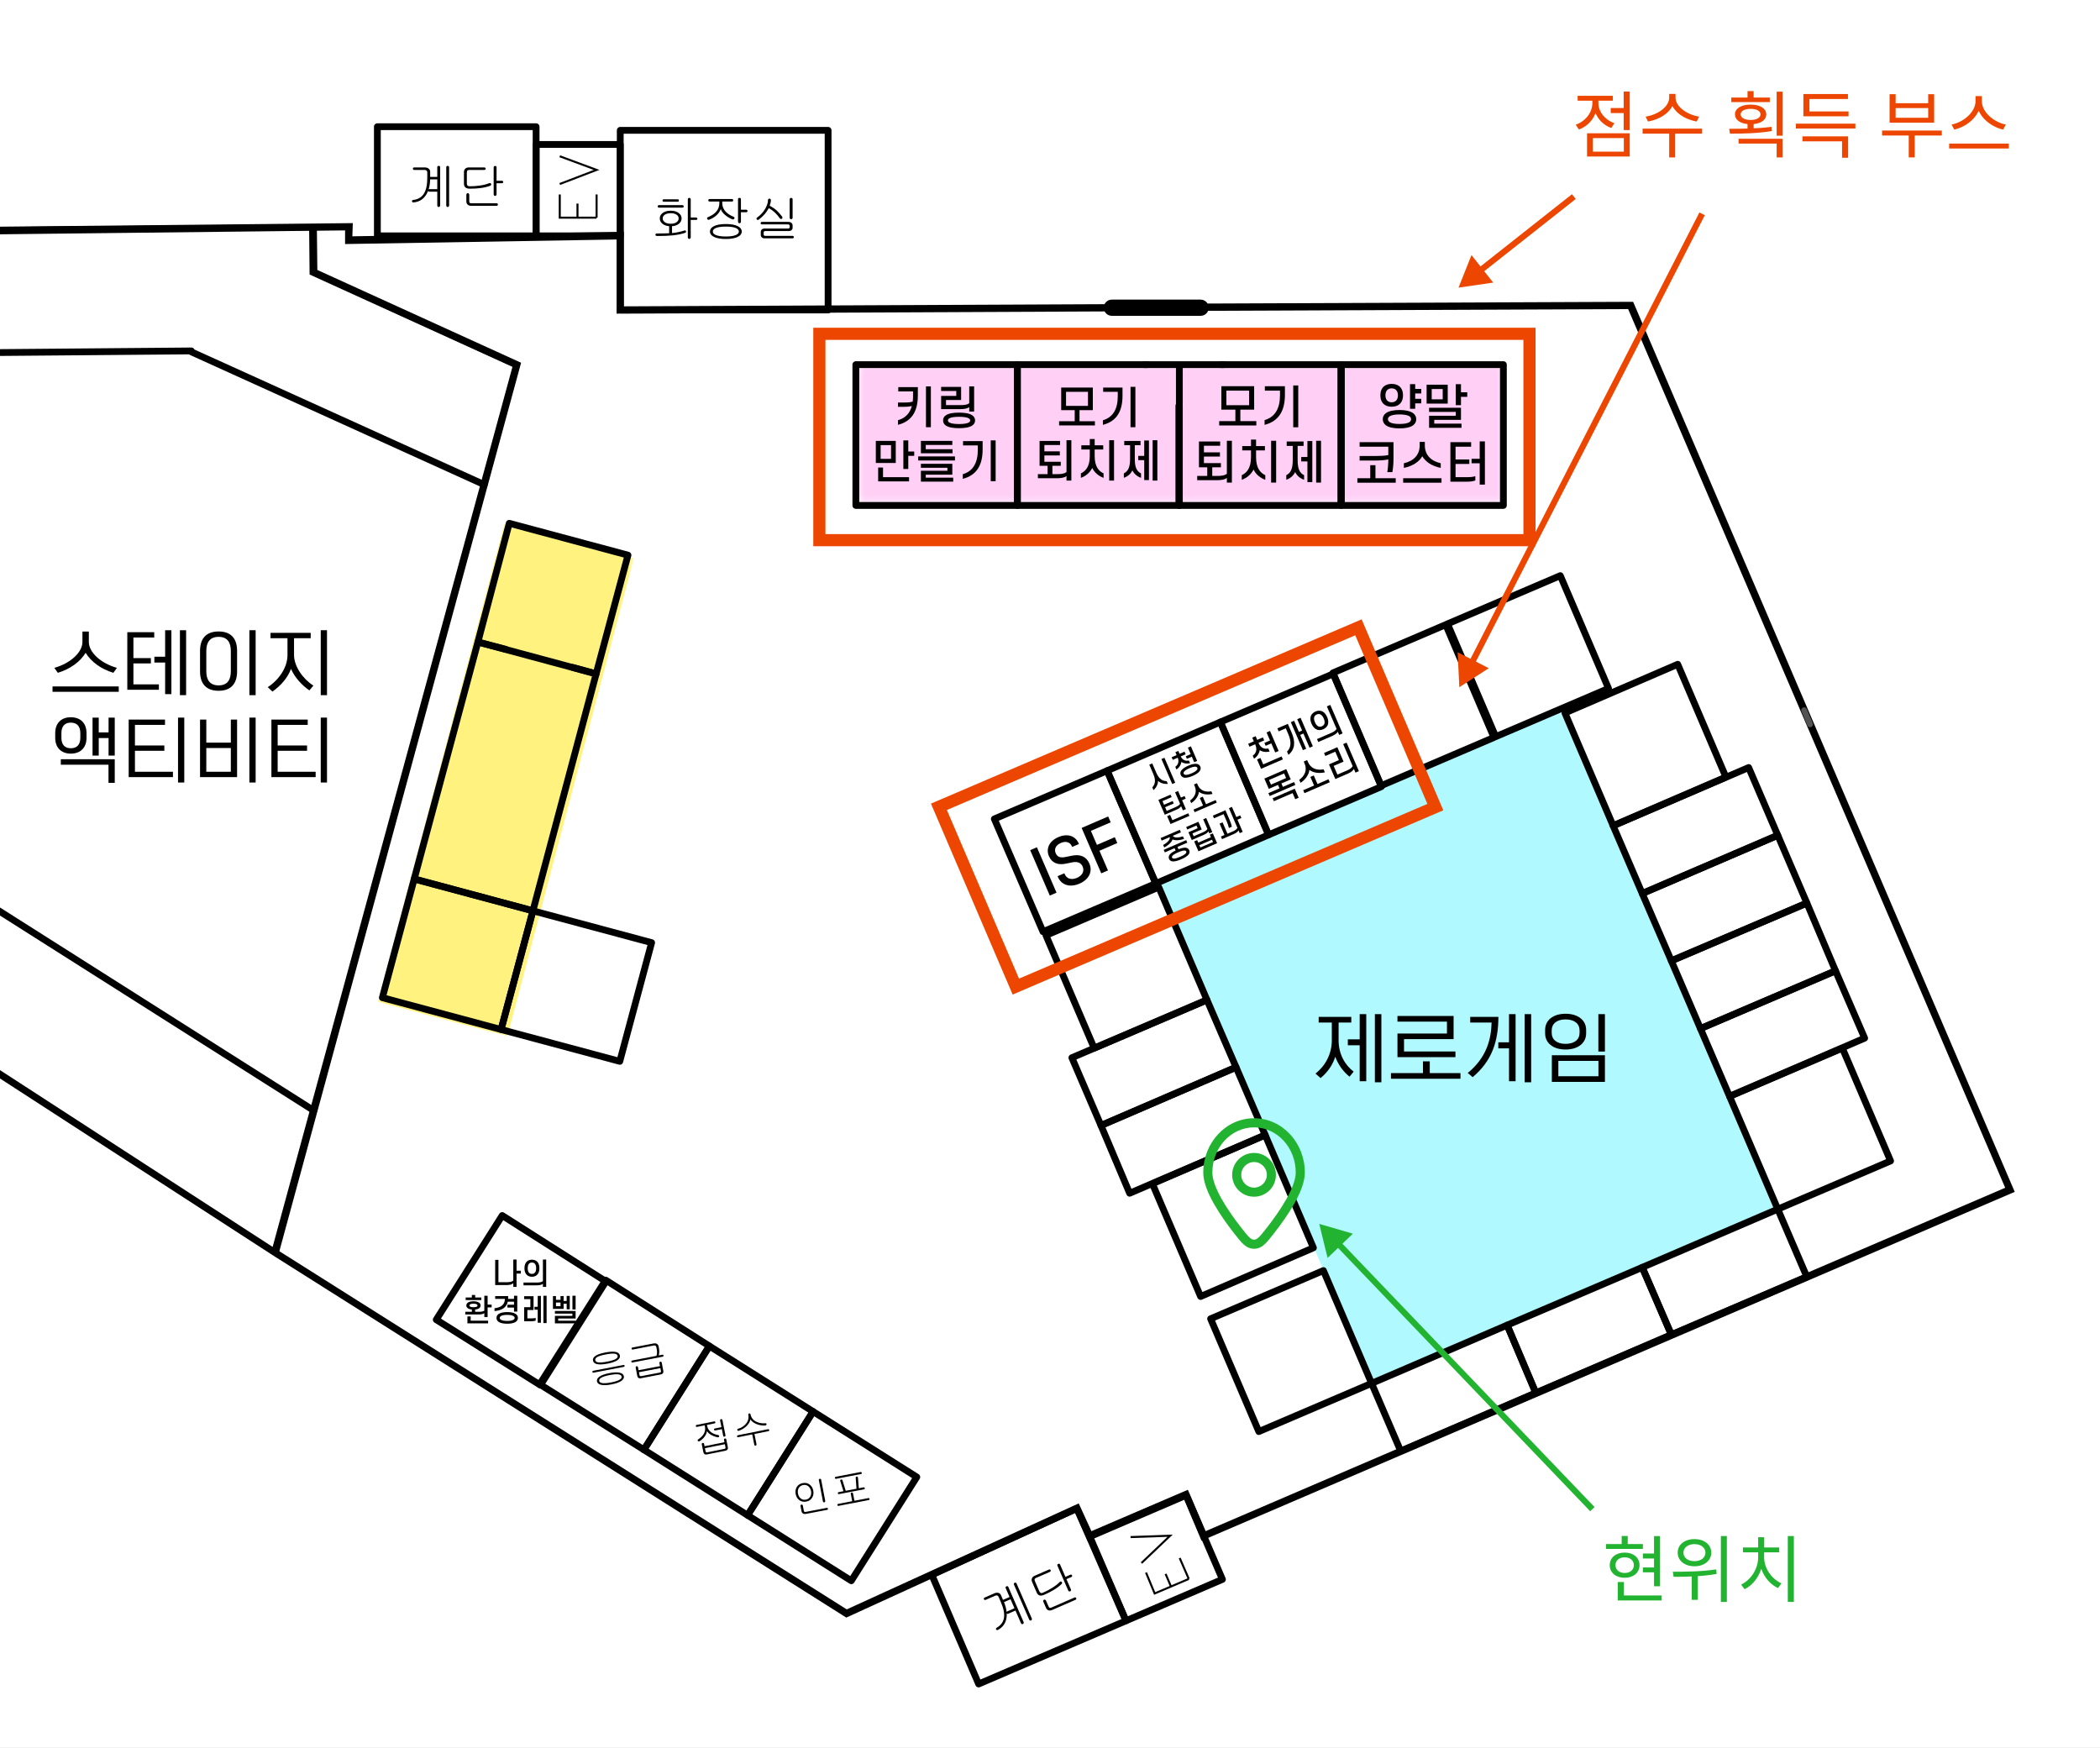 <svg width="346" height="288" viewBox="0 0 346 288" fill="none" xmlns="http://www.w3.org/2000/svg">
<rect x="0" y="0" width="346" height="288" fill="#333333" stroke="none"/>
<g clip-path="url(#clip0_326_2)">
<path d="M-175 398.667H346.333V-240H-175V398.667Z" fill="white"/>
<mask id="mask0_326_2" style="mask-type:luminance" maskUnits="userSpaceOnUse" x="-175" y="-240" width="522" height="639">
<path d="M-175 398.667H346.333V-240H-175V398.667Z" fill="white"/>
</mask>
<g mask="url(#mask0_326_2)">
</g>
<mask id="mask1_326_2" style="mask-type:luminance" maskUnits="userSpaceOnUse" x="-175" y="-240" width="522" height="639">
<path d="M-175 -240H346.333V398.667H-175V-240Z" fill="white"/>
</mask>
<g mask="url(#mask1_326_2)">
<g opacity="0.5">
<mask id="mask2_326_2" style="mask-type:luminance" maskUnits="userSpaceOnUse" x="141" y="60" width="107" height="23">
<path d="M141.444 82.719H247.699V60.078H141.444V82.719Z" fill="white"/>
</mask>
<g mask="url(#mask2_326_2)">
<path d="M247.699 82.719H141.444V60.078H247.699V82.719Z" fill="#FF9FED"/>
</g>
</g>
<g opacity="0.31">
<mask id="mask3_326_2" style="mask-type:luminance" maskUnits="userSpaceOnUse" x="190" y="117" width="103" height="112">
<path d="M190.699 228.061H292.909V117.096H190.699V228.061Z" fill="white"/>
</mask>
<g mask="url(#mask3_326_2)">
<path d="M292.91 199.228L226.195 228.061L190.699 145.929L257.414 117.096L292.91 199.228Z" fill="#00EDFF"/>
</g>
</g>
</g>
<path d="M275.374 158.312L297.706 148.794L292.91 137.629L270.578 147.221L275.374 158.312Z" stroke="black" stroke-width="1.12" stroke-linecap="round" stroke-linejoin="round"/>
<path d="M270.578 147.221L292.91 137.629L288.114 126.464L265.782 136.056L270.578 147.221Z" stroke="black" stroke-width="1.12" stroke-linecap="round" stroke-linejoin="round"/>
<path d="M280.17 169.478L302.426 159.96L297.706 148.795L275.374 158.312L280.17 169.478Z" stroke="black" stroke-width="1.12" stroke-linecap="round" stroke-linejoin="round"/>
<path d="M225.99 227.929L218.046 209.345L199.462 217.288L207.406 235.873L225.99 227.929Z" stroke="black" stroke-width="1.12" stroke-linecap="round" stroke-linejoin="round"/>
<path d="M198.862 164.756L190.918 146.172L172.334 154.115L180.278 172.7L198.862 164.756Z" stroke="black" stroke-width="1.12" stroke-linecap="round" stroke-linejoin="round"/>
<path d="M284.367 128.037L276.423 109.453L257.839 117.47L265.783 136.055L284.367 128.037Z" stroke="black" stroke-width="1.12" stroke-linecap="round" stroke-linejoin="round"/>
<path d="M275.374 219.911L297.706 210.394L292.91 199.228L270.578 208.82L275.374 219.911Z" stroke="black" stroke-width="1.12" stroke-linecap="round" stroke-linejoin="round"/>
<path d="M253.043 229.503L275.375 219.911L270.579 208.82L248.321 218.338L253.043 229.503Z" stroke="black" stroke-width="1.12" stroke-linecap="round" stroke-linejoin="round"/>
<path d="M230.786 239.095L253.042 229.503L248.322 218.338L225.99 227.93L230.786 239.095Z" stroke="black" stroke-width="1.12" stroke-linecap="round" stroke-linejoin="round"/>
<path d="M311.494 191.285L303.55 172.701L284.966 180.643L292.91 199.229L311.494 191.285Z" stroke="black" stroke-width="1.12" stroke-linecap="round" stroke-linejoin="round"/>
<path d="M284.966 180.643L307.222 171.051L302.426 159.961L280.17 169.478L284.966 180.643Z" stroke="black" stroke-width="1.12" stroke-linecap="round" stroke-linejoin="round"/>
<path d="M186.123 196.605L208.455 187.013L203.659 175.848L181.402 185.44L186.123 196.605Z" stroke="black" stroke-width="1.12" stroke-linecap="round" stroke-linejoin="round"/>
<path d="M181.402 185.439L203.658 175.847L198.862 164.757L176.606 174.274L181.402 185.439Z" stroke="black" stroke-width="1.12" stroke-linecap="round" stroke-linejoin="round"/>
<path d="M190.432 145.572L182.414 126.988L163.83 134.931L171.848 153.516L190.432 145.572Z" stroke="black" stroke-width="1.12" stroke-linecap="round" stroke-linejoin="round"/>
<path d="M187.285 124.89L182.414 126.988M182.414 126.988L190.433 145.572L209.017 137.554L201.073 118.97L182.414 126.988Z" stroke="black" stroke-width="1.12" stroke-linecap="round" stroke-linejoin="round"/>
<path d="M227.601 129.61L219.657 111.026L201.073 118.969L209.017 137.554L227.601 129.61Z" stroke="black" stroke-width="1.12" stroke-linecap="round" stroke-linejoin="round"/>
<mask id="mask4_326_2" style="mask-type:luminance" maskUnits="userSpaceOnUse" x="-175" y="-240" width="522" height="639">
<path d="M-175 -240H346.333V398.667H-175V-240Z" fill="white"/>
</mask>
<g mask="url(#mask4_326_2)">
<g opacity="0.5">
<mask id="mask5_326_2" style="mask-type:luminance" maskUnits="userSpaceOnUse" x="62" y="86" width="43" height="85">
<path d="M62.268 170.717H104.441V86.299H62.268V170.717Z" fill="white"/>
</mask>
<g mask="url(#mask5_326_2)">
<path d="M83.599 170.717L62.268 165.073L83.112 86.298L104.441 91.942L83.599 170.717Z" fill="#FFE600"/>
</g>
</g>
</g>
<mask id="mask6_326_2" style="mask-type:luminance" maskUnits="userSpaceOnUse" x="-175" y="-14" width="513" height="324">
<path d="M-175 309.687H337.647V-13.971H-175V309.687Z" fill="white"/>
</mask>
<g mask="url(#mask6_326_2)">
<path d="M226.528 167.096H227.597V178.321H226.528V167.096ZM224.024 178.144V172.229H222.073V171.249H224.024V167.096H225.107V178.144H224.024ZM222.351 177.403C221.268 176.521 220.513 175.452 219.997 174.117C219.595 175.439 218.751 176.673 217.581 177.628L216.739 176.887C218.311 175.677 219.431 173.703 219.431 171.424V168.48H217.267V167.549H222.64V168.48H220.552V171.424C220.552 173.716 221.621 175.489 223.029 176.572L222.351 177.403Z" fill="black"/>
<path d="M230.248 174.181V170.292H238.402V168.33H230.248V167.398H239.497V171.212H231.33V173.249H239.8V174.181H230.248ZM229.178 177.742V176.81H234.452V174.873H235.572V176.81H240.63V177.742H229.178Z" fill="black"/>
<path d="M251.207 167.096H252.276V178.321H251.207V167.096ZM248.628 178.144V172.733H246.865V171.74H248.628V167.096H249.711V178.144H248.628ZM241.832 176.785C244.929 174.244 245.684 171.275 245.76 168.48H242.236V167.549H246.879C246.865 171.5 245.872 174.772 242.637 177.479L241.832 176.785Z" fill="black"/>
<path d="M263.348 167.096H264.431V173.261H263.348V167.096ZM263.36 174.797H256.755V177.325H263.36V174.797ZM255.685 173.865H264.431V178.257H255.685V173.865ZM260.253 169.776C260.253 168.693 259.423 167.964 257.949 167.964C256.477 167.964 255.66 168.693 255.66 169.776V170.18C255.66 171.275 256.477 171.991 257.949 171.991C259.423 171.991 260.253 171.275 260.253 170.18V169.776ZM261.335 170.268C261.335 171.803 260.063 172.923 257.949 172.923C255.823 172.923 254.577 171.803 254.577 170.268V169.689C254.577 168.152 255.823 167.033 257.949 167.033C260.063 167.033 261.335 168.152 261.335 169.689V170.268Z" fill="black"/>
</g>
<path d="M216.398 205.598L208.454 187.014L189.87 195.031L197.814 213.616L216.398 205.598Z" stroke="black" stroke-width="1.12" stroke-linecap="round" stroke-linejoin="round"/>
<path d="M246.146 121.509L238.202 102.925L219.618 110.868L227.562 129.453L246.146 121.509Z" stroke="black" stroke-width="1.12" stroke-linecap="round" stroke-linejoin="round"/>
<path d="M45.615 205.897L45.015 206.872L139.512 265.173L45.615 205.897ZM45.015 206.872L139.512 265.173L139.437 266.523L45.015 206.872ZM139.512 265.173L139.437 266.523L177.731 247.713L139.512 265.173ZM139.437 266.523L177.731 247.713L177.131 249.287L139.437 266.523ZM177.731 247.713L177.131 249.287L179.828 252.284L177.731 247.713ZM177.131 249.287L179.828 252.284L179.229 253.932L177.131 249.287ZM179.828 252.284L179.229 253.932L195.716 245.464L179.828 252.284ZM179.229 253.932L195.716 245.464L195.116 247.113L179.229 253.932ZM195.716 245.464L195.116 247.113L198.637 252.284L195.716 245.464ZM195.116 247.113L198.637 252.284L197.964 253.857L195.116 247.113ZM198.637 252.284L197.964 253.857L330.379 195.705L198.637 252.284ZM197.964 253.857L330.379 195.705L331.952 196.38L197.964 253.857ZM330.379 195.705L331.952 196.38L268.255 50.925L330.379 195.705ZM331.952 196.38L268.255 50.925L269.08 49.727L331.952 196.38ZM268.255 50.925L269.08 49.727L195.716 51.225L268.255 50.925ZM269.08 49.727L195.716 51.225V50.027L269.08 49.727Z" fill="black"/>
<path d="M184.774 51.3V50.102L101.593 51.675L184.774 51.3ZM184.774 50.102L101.593 51.675L102.792 50.476L184.774 50.102ZM101.593 51.675L102.792 50.476L101.593 39.46V51.675ZM102.792 50.476L101.593 39.46L102.792 38.186V50.476ZM101.593 39.46L102.792 38.186L56.856 40.21L101.593 39.46ZM102.792 38.186L56.856 40.21L58.054 38.935L102.792 38.186ZM56.856 40.21L58.054 38.935L56.856 37.962V40.21ZM58.054 38.935L56.856 37.962L58.129 36.763L58.054 38.935ZM56.856 37.962L58.129 36.763L-16.059 38.786L56.856 37.962ZM58.129 36.763L-16.059 38.786V37.512L58.129 36.763ZM-16.059 38.786V37.512L-88.075 39.235L-16.059 38.786ZM-16.059 37.512L-88.075 39.235L-87.775 38.036L-16.059 37.512ZM-88.075 39.235L-87.775 38.036L-112.954 27.92L-88.075 39.235ZM-87.775 38.036L-112.954 27.92L-112.28 26.871L-87.775 38.036ZM-112.954 27.92L-112.28 26.871L-120.448 22.45L-112.954 27.92ZM-112.28 26.871L-120.448 22.45L-120.748 20.726L-112.28 26.871ZM-120.448 22.45L-120.748 20.726L-154.77 75.955L-120.448 22.45ZM-120.748 20.726L-154.77 75.955L-156.418 76.33L-120.748 20.726ZM-154.77 75.955L-156.418 76.33L45.614 205.898L-154.77 75.955ZM-156.418 76.33L45.614 205.898L45.016 206.871L-156.418 76.33Z" fill="black"/>
<path d="M44.715 206.197L45.914 206.572L84.433 60.442L44.715 206.197ZM45.914 206.572L84.433 60.442L85.857 59.768L45.914 206.572ZM84.433 60.442L85.857 59.768L51.01 45.23L84.433 60.442ZM85.857 59.768L51.01 45.23L52.285 44.481L85.857 59.768ZM51.01 45.23L52.285 44.481L50.935 37.437L51.01 45.23ZM52.285 44.481L50.935 37.437H52.209L52.285 44.481Z" fill="black"/>
<path d="M179.529 253.108L185.523 267.047L201.41 260.227L195.415 246.288L179.529 253.108Z" stroke="black" stroke-width="1.12" stroke-linecap="round" stroke-linejoin="round"/>
<path d="M102.193 23.799H88.329V38.861H102.193V23.799Z" stroke="black" stroke-width="1.12" stroke-linecap="round" stroke-linejoin="round"/>
<path d="M153.525 259.478L161.244 277.463L185.524 267.047L177.43 248.537L153.525 259.478Z" stroke="black" stroke-width="1.12" stroke-linecap="round" stroke-linejoin="round"/>
<path d="M88.329 20.876H62.176V38.861H88.329V20.876Z" stroke="black" stroke-width="1.12" stroke-linecap="round" stroke-linejoin="round"/>
<path d="M83.308 106.979L78.738 105.781L68.246 144.823L87.804 150.069L98.22 111.026L94.399 109.977" stroke="black" stroke-width="1.12" stroke-linecap="round" stroke-linejoin="round"/>
<path d="M151.052 243.366L133.967 232.576L123.175 249.661L140.261 260.452L151.052 243.366Z" stroke="black" stroke-width="1.12" stroke-linecap="round" stroke-linejoin="round"/>
<path d="M133.966 232.575L116.881 221.785L106.089 238.87L123.176 249.661L133.966 232.575Z" stroke="black" stroke-width="1.12" stroke-linecap="round" stroke-linejoin="round"/>
<path d="M116.88 221.784L99.795 210.918L88.928 228.079L106.09 238.87L116.88 221.784Z" stroke="black" stroke-width="1.12" stroke-linecap="round" stroke-linejoin="round"/>
<path d="M98.221 111.026L103.466 91.467L83.907 86.222L78.737 105.781L98.221 111.026Z" stroke="black" stroke-width="1.12" stroke-linecap="round" stroke-linejoin="round"/>
<path d="M221.007 60.079H247.7V83.279H221.007V60.079Z" stroke="black" stroke-width="1.12" stroke-linecap="round" stroke-linejoin="round"/>
<path d="M201.153 60.079H220.925V83.279H194.233V66.853" stroke="black" stroke-width="1.12" stroke-linecap="round" stroke-linejoin="round"/>
<path d="M189.495 50.701V50.476" stroke="black" stroke-width="1.12" stroke-linecap="round" stroke-linejoin="round"/>
<path d="M194.313 66.852V83.28H167.62V60.079H188.959" stroke="black" stroke-width="1.12" stroke-linecap="round" stroke-linejoin="round"/>
<path d="M188.514 60.079H201.658" stroke="black" stroke-width="1.12" stroke-linecap="round" stroke-linejoin="round"/>
<path d="M194.313 66.507V60.683" stroke="black" stroke-width="1.12" stroke-linecap="round" stroke-linejoin="round"/>
<path d="M183.188 50.701H197.817" stroke="black" stroke-width="2.667" stroke-linecap="round" stroke-linejoin="round"/>
<path d="M141.011 60.079H167.621V83.279H141.011V60.079Z" stroke="black" stroke-width="1.12" stroke-linecap="round" stroke-linejoin="round"/>
<path d="M102.118 174.873L107.363 155.314L87.804 150.069L82.559 169.628L102.118 174.873Z" stroke="black" stroke-width="1.12" stroke-linecap="round" stroke-linejoin="round"/>
<path d="M82.559 169.627L87.804 150.069L68.246 144.823L63 164.382L82.559 169.627Z" stroke="black" stroke-width="1.12" stroke-linecap="round" stroke-linejoin="round"/>
<path d="M102.193 21.475H136.44V51.075H102.193V21.475Z" stroke="black" stroke-width="1.12" stroke-linecap="round" stroke-linejoin="round"/>
<path d="M98.296 35.863H92.227V32.042" stroke="black" stroke-width="0.333" stroke-miterlimit="10"/>
<path d="M95.148 35.863V33.541" stroke="black" stroke-width="0.333" stroke-miterlimit="10"/>
<path d="M98.296 35.863V32.042" stroke="black" stroke-width="0.333" stroke-miterlimit="10"/>
<path d="M92.226 30.318L98.295 27.995L92.226 25.747" stroke="black" stroke-width="0.333" stroke-miterlimit="10"/>
<path d="M195.865 260.152L190.245 262.551L188.821 259.103" stroke="black" stroke-width="0.333" stroke-miterlimit="10"/>
<path d="M192.943 261.426L192.044 259.328" stroke="black" stroke-width="0.333" stroke-miterlimit="10"/>
<path d="M195.865 260.152L194.366 256.706" stroke="black" stroke-width="0.333" stroke-miterlimit="10"/>
<path d="M188.071 257.53L192.793 253.034L186.273 253.258" stroke="black" stroke-width="0.333" stroke-miterlimit="10"/>
<mask id="mask7_326_2" style="mask-type:luminance" maskUnits="userSpaceOnUse" x="-175" y="-240" width="522" height="639">
<path d="M-175 -240H346.333V398.667H-175V-240Z" fill="white"/>
</mask>
<g mask="url(#mask7_326_2)">
<path d="M70.626 27.784C70.792 27.914 70.876 28.088 70.876 28.31V29.311C70.876 30.56 70.623 31.536 70.116 32.236C69.643 32.904 68.983 33.275 68.138 33.351C68.062 33.356 68 33.34 67.951 33.302C67.908 33.264 67.884 33.219 67.879 33.166C67.874 33.106 67.89 33.055 67.927 33.011C67.964 32.968 68.024 32.944 68.106 32.939C68.87 32.852 69.44 32.522 69.818 31.946C70.206 31.352 70.399 30.488 70.399 29.351V28.391C70.399 28.262 70.359 28.164 70.279 28.099C70.203 28.035 70.092 28.003 69.947 28.003H68.259C68.107 28.003 68.032 27.932 68.032 27.792C68.027 27.658 68.1 27.591 68.251 27.591H69.995C70.254 27.591 70.464 27.655 70.626 27.784ZM73.914 34.038C73.871 34.08 73.819 34.103 73.76 34.103C73.695 34.103 73.642 34.08 73.599 34.038C73.55 33.988 73.526 33.927 73.526 33.852V27.558C73.526 27.488 73.55 27.432 73.599 27.388C73.642 27.351 73.695 27.332 73.76 27.332C73.819 27.332 73.871 27.351 73.914 27.388C73.967 27.427 73.995 27.48 73.995 27.55V33.852C73.995 33.927 73.967 33.988 73.914 34.038ZM72.282 27.332C72.443 27.332 72.524 27.406 72.524 27.55V33.852C72.524 33.927 72.496 33.988 72.443 34.038C72.4 34.08 72.347 34.103 72.282 34.103C72.218 34.103 72.163 34.083 72.12 34.046C72.071 33.998 72.047 33.936 72.047 33.86V31.582H70.763C70.607 31.582 70.528 31.512 70.528 31.371C70.528 31.236 70.61 31.17 70.771 31.17H72.047V29.554H70.472V29.15H72.047V27.55C72.047 27.406 72.126 27.332 72.282 27.332Z" fill="black"/>
<path d="M80.021 27.793C80.016 27.933 79.934 28.002 79.778 28.002H77.33C77.169 28.002 77.058 28.038 77 28.108C76.945 28.172 76.918 28.3 76.918 28.488V30.241C76.918 30.397 76.957 30.513 77.032 30.588C77.102 30.658 77.212 30.693 77.364 30.693C77.95 30.693 78.502 30.656 79.02 30.58C79.638 30.494 80.166 30.362 80.602 30.184C80.672 30.152 80.737 30.146 80.796 30.168C80.85 30.196 80.89 30.236 80.917 30.289C80.938 30.348 80.938 30.405 80.917 30.458C80.89 30.518 80.842 30.566 80.772 30.605C80.304 30.782 79.757 30.912 79.133 30.992C78.632 31.056 78.058 31.089 77.412 31.089C77.088 31.089 76.846 31.02 76.685 30.878C76.522 30.738 76.442 30.54 76.442 30.281V28.35C76.442 28.129 76.509 27.949 76.644 27.809C76.789 27.664 76.984 27.59 77.225 27.59H79.786C79.942 27.59 80.021 27.658 80.021 27.793ZM82.696 29.78C82.834 29.78 82.905 29.848 82.905 29.982C82.905 30.122 82.834 30.192 82.696 30.192H81.814V32.034C81.814 32.109 81.788 32.169 81.733 32.212C81.69 32.256 81.637 32.277 81.572 32.277C81.508 32.277 81.453 32.256 81.41 32.212C81.362 32.169 81.337 32.11 81.337 32.034V27.566C81.337 27.421 81.416 27.349 81.572 27.349C81.733 27.349 81.814 27.421 81.814 27.566V29.78H82.696ZM77.314 33.125C77.314 33.27 77.341 33.37 77.396 33.424C77.449 33.472 77.552 33.496 77.702 33.496H81.822C81.962 33.496 82.032 33.564 82.032 33.698C82.032 33.838 81.962 33.909 81.822 33.909H77.638C77.385 33.909 77.185 33.841 77.04 33.706C76.905 33.577 76.837 33.4 76.837 33.173V32.108C76.837 32.016 76.862 31.945 76.91 31.897C76.953 31.849 77.008 31.824 77.073 31.824C77.137 31.824 77.19 31.849 77.234 31.897C77.288 31.945 77.314 32.016 77.314 32.108V33.125Z" fill="black"/>
<path d="M170.001 266.871C169.979 266.928 169.94 266.968 169.887 266.992C169.827 267.018 169.769 267.019 169.712 266.998C169.648 266.971 169.601 266.924 169.572 266.856L167.059 261.086C167.031 261.022 167.029 260.96 167.057 260.902C167.081 260.85 167.124 260.811 167.183 260.784C167.237 260.762 167.291 260.759 167.347 260.775C167.411 260.788 167.456 260.827 167.484 260.891L170.001 266.668C170.031 266.738 170.031 266.806 170.001 266.871ZM165.828 261.375C165.975 261.311 166.077 261.346 166.136 261.479L168.652 267.256C168.683 267.324 168.683 267.392 168.653 267.458C168.631 267.515 168.591 267.556 168.531 267.582C168.471 267.608 168.415 267.612 168.36 267.595C168.296 267.57 168.249 267.523 168.22 267.454L167.309 265.364L166.132 265.878C165.988 265.94 165.889 265.907 165.833 265.779C165.78 265.655 165.827 265.562 165.975 265.498L167.145 264.987L166.499 263.506L165.055 264.135L164.893 263.764L166.339 263.135L165.699 261.668C165.641 261.535 165.684 261.438 165.828 261.375ZM164.489 262.452C164.695 262.503 164.84 262.631 164.928 262.834L165.329 263.751C165.828 264.896 165.985 265.891 165.801 266.735C165.633 267.538 165.177 268.142 164.431 268.548C164.364 268.583 164.301 268.594 164.241 268.578C164.187 268.56 164.147 268.528 164.12 268.482C164.091 268.43 164.085 268.376 164.104 268.322C164.12 268.267 164.165 268.22 164.236 268.184C164.904 267.799 165.295 267.268 165.411 266.588C165.529 265.891 165.361 265.02 164.908 263.979L164.524 263.098C164.472 262.979 164.396 262.907 164.297 262.879C164.201 262.85 164.088 262.864 163.955 262.923L162.407 263.598C162.268 263.658 162.171 263.623 162.115 263.495C162.056 263.374 162.096 263.283 162.235 263.222L163.833 262.526C164.071 262.422 164.289 262.398 164.489 262.452Z" fill="black"/>
<path d="M176.352 259.461C176.48 259.405 176.571 259.439 176.624 259.562C176.682 259.69 176.644 259.783 176.516 259.839L175.708 260.19L176.446 261.879C176.475 261.949 176.474 262.014 176.442 262.074C176.419 262.131 176.378 262.173 176.319 262.198C176.259 262.223 176.202 262.226 176.144 262.203C176.084 262.183 176.038 262.139 176.008 262.07L174.223 257.973C174.166 257.841 174.207 257.742 174.351 257.679C174.499 257.615 174.603 257.65 174.66 257.782L175.544 259.813L176.352 259.461ZM173.107 258.707C173.158 258.838 173.111 258.934 172.968 258.997L170.724 259.974C170.576 260.038 170.488 260.114 170.462 260.202C170.439 260.283 170.464 260.41 170.54 260.583L171.24 262.19C171.302 262.333 171.383 262.425 171.482 262.463C171.574 262.499 171.69 262.487 171.827 262.427C172.366 262.193 172.858 261.938 173.3 261.662C173.835 261.335 174.266 261.005 174.595 260.666C174.646 260.609 174.703 260.578 174.766 260.575C174.826 260.578 174.879 260.598 174.926 260.638C174.968 260.683 174.991 260.735 174.992 260.793C174.992 260.858 174.967 260.922 174.918 260.985C174.559 261.334 174.11 261.671 173.57 261.994C173.135 262.254 172.623 262.513 172.031 262.771C171.735 262.899 171.484 262.933 171.28 262.869C171.076 262.805 170.922 262.654 170.819 262.417L170.048 260.647C169.96 260.445 169.95 260.253 170.018 260.07C170.092 259.879 170.242 259.734 170.463 259.638L172.811 258.615C172.954 258.553 173.054 258.583 173.107 258.707ZM172.755 264.677C172.812 264.809 172.876 264.89 172.947 264.918C173.016 264.941 173.12 264.922 173.259 264.862L177.036 263.217C177.164 263.161 177.255 263.194 177.31 263.318C177.364 263.446 177.328 263.538 177.2 263.594L173.364 265.265C173.132 265.366 172.922 265.385 172.735 265.319C172.56 265.254 172.427 265.118 172.338 264.911L171.911 263.933C171.874 263.849 171.87 263.775 171.894 263.711C171.914 263.65 171.954 263.606 172.014 263.581C172.072 263.554 172.131 263.555 172.191 263.582C172.259 263.605 172.311 263.659 172.348 263.743L172.755 264.677Z" fill="black"/>
<path d="M114.675 35.839C114.746 35.839 114.799 35.858 114.838 35.897C114.875 35.934 114.896 35.979 114.903 36.032C114.903 36.087 114.887 36.133 114.854 36.17C114.822 36.214 114.775 36.235 114.715 36.235H113.804V39.127C113.804 39.197 113.776 39.254 113.723 39.297C113.68 39.339 113.626 39.362 113.562 39.362C113.496 39.362 113.443 39.339 113.4 39.297C113.351 39.254 113.327 39.195 113.327 39.119V32.834C113.327 32.763 113.351 32.707 113.4 32.664C113.443 32.627 113.496 32.607 113.562 32.607C113.626 32.607 113.68 32.627 113.723 32.664C113.776 32.702 113.804 32.755 113.804 32.826V35.839H114.675ZM109.506 35.395C109.296 35.551 109.191 35.747 109.191 35.984C109.191 36.227 109.296 36.428 109.506 36.591C109.748 36.774 110.084 36.864 110.516 36.864C110.942 36.864 111.27 36.774 111.502 36.591C111.712 36.428 111.816 36.227 111.816 35.984C111.816 35.747 111.712 35.551 111.502 35.395C111.264 35.217 110.936 35.129 110.516 35.129C110.084 35.129 109.748 35.217 109.506 35.395ZM111.856 33.035C111.863 33.171 111.79 33.238 111.639 33.238H109.384C109.234 33.238 109.159 33.171 109.159 33.035C109.159 32.902 109.234 32.834 109.384 32.834H111.623C111.779 32.834 111.856 32.902 111.856 33.035ZM111.848 35.112C112.15 35.354 112.302 35.646 112.302 35.984C112.302 36.33 112.15 36.626 111.848 36.874C111.52 37.142 111.076 37.278 110.516 37.278C109.939 37.278 109.484 37.142 109.151 36.874C108.855 36.631 108.707 36.335 108.707 35.984C108.707 35.639 108.855 35.349 109.151 35.112C109.49 34.849 109.946 34.717 110.516 34.717C111.071 34.717 111.515 34.849 111.848 35.112ZM112.592 33.859C112.63 33.898 112.651 33.946 112.658 34.006C112.658 34.059 112.638 34.105 112.6 34.143C112.563 34.191 112.508 34.215 112.439 34.215H108.594C108.443 34.215 108.367 34.146 108.367 34.006C108.367 33.864 108.443 33.795 108.594 33.795H112.407C112.482 33.795 112.543 33.816 112.592 33.859ZM111.679 38.263C112.04 38.193 112.392 38.1 112.738 37.989C112.883 37.934 112.978 37.97 113.02 38.093C113.058 38.217 113.015 38.306 112.891 38.359C112.315 38.559 111.626 38.699 110.823 38.781C110.166 38.85 109.315 38.885 108.27 38.885C108.178 38.885 108.108 38.863 108.06 38.821C108.011 38.776 107.987 38.728 107.987 38.675C107.987 38.62 108.007 38.572 108.043 38.53C108.092 38.491 108.154 38.472 108.23 38.472C108.483 38.472 108.768 38.47 109.086 38.465C109.495 38.454 109.883 38.443 110.25 38.432V37.051H110.726V38.401C111.055 38.373 111.372 38.327 111.679 38.263Z" fill="black"/>
<path d="M122.941 34.555C123.011 34.555 123.065 34.573 123.102 34.611C123.141 34.655 123.162 34.703 123.167 34.756C123.167 34.811 123.15 34.859 123.118 34.901C123.081 34.945 123.033 34.967 122.973 34.967H122.077V36.541C122.077 36.617 122.049 36.676 121.995 36.72C121.953 36.757 121.898 36.776 121.834 36.776C121.769 36.776 121.715 36.757 121.673 36.72C121.625 36.672 121.599 36.609 121.599 36.535V32.825C121.599 32.68 121.678 32.608 121.834 32.608C121.995 32.608 122.077 32.677 122.077 32.816V34.555H122.941ZM117.957 37.56C117.617 37.705 117.447 37.904 117.447 38.157C117.447 38.4 117.617 38.591 117.957 38.731C118.333 38.888 118.879 38.965 119.597 38.965C120.307 38.965 120.849 38.888 121.219 38.731C121.565 38.591 121.737 38.4 121.737 38.157C121.737 37.904 121.565 37.705 121.219 37.56C120.849 37.409 120.307 37.333 119.597 37.333C118.874 37.333 118.327 37.409 117.957 37.56ZM121.583 37.277C122.003 37.497 122.214 37.791 122.214 38.157C122.214 38.513 122.003 38.799 121.583 39.013C121.121 39.256 120.458 39.377 119.597 39.377C118.729 39.377 118.063 39.256 117.601 39.013C117.181 38.799 116.97 38.513 116.97 38.157C116.97 37.791 117.181 37.497 117.601 37.277C118.063 37.035 118.729 36.913 119.597 36.913C120.458 36.913 121.121 37.035 121.583 37.277ZM120.801 32.995C120.801 33.136 120.733 33.205 120.598 33.205H118.998V33.456C118.998 34.016 119.198 34.5 119.597 34.909C119.909 35.233 120.334 35.503 120.873 35.717C120.942 35.744 120.989 35.788 121.01 35.847C121.026 35.907 121.021 35.965 120.994 36.025C120.962 36.084 120.913 36.124 120.849 36.145C120.778 36.168 120.706 36.163 120.63 36.129C120.189 35.941 119.795 35.699 119.45 35.403C119.079 35.08 118.847 34.759 118.755 34.441C118.633 34.803 118.406 35.139 118.077 35.451C117.738 35.764 117.326 36.015 116.842 36.203C116.771 36.224 116.707 36.221 116.647 36.195C116.594 36.173 116.551 36.132 116.518 36.073C116.491 36.02 116.486 35.965 116.502 35.912C116.523 35.852 116.569 35.809 116.639 35.783C117.215 35.545 117.657 35.26 117.965 34.927C118.335 34.523 118.522 34.037 118.522 33.472V33.205H116.922C116.771 33.205 116.698 33.136 116.703 32.995C116.703 32.86 116.779 32.793 116.93 32.793H120.598C120.733 32.793 120.801 32.86 120.801 32.995Z" fill="black"/>
<path d="M130.511 36.058C130.468 36.095 130.413 36.114 130.349 36.114C130.279 36.114 130.223 36.095 130.179 36.058C130.131 36.015 130.107 35.958 130.107 35.888V32.832C130.107 32.763 130.131 32.707 130.179 32.664C130.223 32.627 130.279 32.608 130.349 32.608C130.413 32.608 130.468 32.627 130.511 32.664C130.564 32.702 130.591 32.755 130.591 32.824V35.888C130.591 35.958 130.564 36.015 130.511 36.058ZM130.405 36.72C130.529 36.828 130.591 36.975 130.591 37.164V37.511C130.591 37.679 130.532 37.814 130.413 37.915C130.295 38.018 130.139 38.068 129.945 38.068H126.116C126.008 38.068 125.929 38.09 125.881 38.134C125.844 38.176 125.824 38.242 125.824 38.327V38.643C125.824 38.723 125.849 38.78 125.897 38.812C125.94 38.844 126.011 38.86 126.108 38.86H130.551C130.625 38.86 130.688 38.879 130.736 38.918C130.775 38.96 130.796 39.008 130.801 39.063C130.801 39.116 130.783 39.164 130.745 39.208C130.707 39.251 130.653 39.272 130.583 39.272H125.971C125.787 39.272 125.639 39.222 125.525 39.119C125.408 39.011 125.348 38.871 125.348 38.699V38.231C125.348 38.054 125.404 37.912 125.517 37.811C125.631 37.708 125.776 37.656 125.953 37.656H129.8C129.896 37.656 129.969 37.64 130.017 37.608C130.077 37.576 130.107 37.523 130.107 37.447V37.228C130.107 37.131 130.081 37.064 130.033 37.027C129.985 36.99 129.904 36.97 129.792 36.97H125.567C125.404 36.97 125.324 36.9 125.324 36.76C125.319 36.626 125.4 36.559 125.567 36.559H129.856C130.093 36.559 130.276 36.612 130.405 36.72ZM126.608 32.786C126.652 32.748 126.705 32.73 126.769 32.73C126.835 32.73 126.888 32.748 126.932 32.786C126.985 32.828 127.012 32.891 127.012 32.971C127.012 33.127 126.993 33.282 126.956 33.431C126.933 33.524 126.893 33.652 126.835 33.819L126.819 33.892C127.276 34.14 127.664 34.407 127.981 34.692C128.245 34.935 128.536 35.263 128.855 35.678C128.903 35.748 128.924 35.818 128.919 35.887C128.908 35.952 128.879 36.003 128.829 36.041C128.776 36.074 128.72 36.087 128.66 36.081C128.591 36.071 128.531 36.034 128.483 35.968C128.213 35.592 127.939 35.271 127.659 35.007C127.363 34.732 127.033 34.496 126.673 34.296C126.447 34.679 126.229 34.996 126.019 35.25C125.749 35.567 125.416 35.879 125.017 36.187C124.952 36.23 124.888 36.245 124.823 36.235C124.764 36.224 124.717 36.195 124.685 36.145C124.648 36.097 124.635 36.044 124.645 35.984C124.656 35.92 124.699 35.866 124.775 35.823C125.34 35.424 125.789 34.924 126.124 34.32C126.399 33.813 126.536 33.364 126.536 32.971C126.536 32.891 126.56 32.828 126.608 32.786Z" fill="black"/>
<path d="M99.06 226.999C98.8 227.154 98.689 227.331 98.727 227.53C98.764 227.719 98.93 227.838 99.229 227.882C99.56 227.937 100.046 227.902 100.689 227.778C101.328 227.655 101.792 227.509 102.078 227.334C102.344 227.183 102.458 227.011 102.421 226.821C102.382 226.622 102.213 226.499 101.91 226.453C101.578 226.402 101.094 226.437 100.456 226.559C99.812 226.683 99.347 226.83 99.06 226.999ZM102.141 226.185C102.518 226.274 102.734 226.463 102.789 226.75C102.842 227.03 102.71 227.283 102.396 227.511C102.049 227.761 101.501 227.959 100.752 228.102C99.999 228.247 99.415 228.267 99 228.162C98.626 228.067 98.412 227.881 98.36 227.601C98.305 227.317 98.433 227.062 98.745 226.835C99.092 226.585 99.641 226.387 100.394 226.243C101.148 226.098 101.73 226.079 102.141 226.185ZM102.912 225.023C102.932 225.129 102.882 225.193 102.765 225.215L97.794 226.169C97.681 226.191 97.617 226.149 97.605 226.041C97.591 225.938 97.644 225.875 97.766 225.851L102.693 224.907C102.816 224.883 102.888 224.922 102.912 225.023ZM98.41 223.583C98.15 223.734 98.04 223.911 98.079 224.114C98.117 224.317 98.285 224.438 98.582 224.478C98.893 224.519 99.376 224.477 100.032 224.351C100.684 224.226 101.146 224.087 101.42 223.934C101.689 223.781 101.804 223.606 101.766 223.406C101.728 223.203 101.554 223.081 101.248 223.038C100.933 222.998 100.452 223.041 99.805 223.165C99.153 223.289 98.688 223.429 98.41 223.583ZM101.485 222.762C101.861 222.853 102.078 223.043 102.134 223.337C102.189 223.623 102.058 223.879 101.741 224.103C101.402 224.342 100.853 224.537 100.096 224.682C99.333 224.827 98.751 224.851 98.345 224.754C97.973 224.663 97.76 224.474 97.704 224.186C97.648 223.894 97.776 223.637 98.089 223.414C98.429 223.178 98.98 222.986 99.743 222.841C100.5 222.695 101.081 222.669 101.485 222.762Z" fill="black"/>
<path d="M105.276 226.095L105.368 226.578C105.383 226.65 105.41 226.698 105.45 226.721C105.49 226.753 105.555 226.759 105.644 226.742L108.703 226.155C108.796 226.138 108.855 226.111 108.879 226.075C108.907 226.039 108.914 225.982 108.898 225.901L108.806 225.418L105.276 226.095ZM108.675 224.43C108.703 224.394 108.744 224.37 108.799 224.361C108.851 224.35 108.895 224.358 108.935 224.381C108.984 224.406 109.014 224.449 109.026 224.507L109.292 225.905C109.319 226.035 109.298 226.151 109.228 226.253C109.152 226.359 109.036 226.427 108.879 226.458L105.559 227.094C105.416 227.122 105.291 227.101 105.184 227.027C105.088 226.959 105.027 226.857 105.002 226.721L104.734 225.331C104.723 225.273 104.734 225.222 104.764 225.181C104.792 225.145 104.834 225.121 104.89 225.11C104.94 225.101 104.986 225.107 105.026 225.13C105.074 225.157 105.104 225.199 105.115 225.258L105.212 225.766L108.742 225.089L108.644 224.581C108.634 224.522 108.643 224.471 108.675 224.43ZM109.255 223.234C109.295 223.261 109.319 223.295 109.327 223.338C109.335 223.381 109.326 223.422 109.299 223.462C109.271 223.502 109.23 223.527 109.175 223.538L104.211 224.49C104.096 224.513 104.034 224.467 104.022 224.355C104.004 224.249 104.059 224.183 104.182 224.161L109.107 223.215C109.166 223.205 109.215 223.21 109.255 223.234ZM108.228 221.417C108.38 221.502 108.476 221.643 108.514 221.842L108.572 222.147C108.619 222.393 108.635 222.626 108.62 222.849C108.603 223.093 108.55 223.334 108.464 223.569L108.083 223.642C108.186 223.377 108.242 223.125 108.254 222.886C108.262 222.701 108.24 222.474 108.19 222.207L108.139 221.946C108.12 221.845 108.068 221.771 107.984 221.726C107.907 221.685 107.808 221.675 107.69 221.697L104.262 222.355C104.148 222.377 104.08 222.333 104.059 222.223C104.038 222.113 104.084 222.046 104.199 222.025L107.683 221.357C107.899 221.315 108.08 221.335 108.228 221.417Z" fill="black"/>
<path d="M132.431 248.87C132.452 248.985 132.488 249.059 132.539 249.093C132.588 249.123 132.675 249.126 132.798 249.102L136.219 248.446C136.324 248.426 136.387 248.469 136.408 248.574C136.428 248.685 136.387 248.749 136.28 248.77L132.796 249.438C132.606 249.474 132.447 249.457 132.319 249.385C132.182 249.311 132.095 249.181 132.06 248.994L131.898 248.15C131.884 248.082 131.894 248.026 131.924 247.981C131.952 247.939 131.992 247.914 132.048 247.903C132.099 247.894 132.144 247.903 132.184 247.93C132.235 247.961 132.266 248.009 132.279 248.077L132.431 248.87ZM135.931 247.455C135.903 247.495 135.863 247.521 135.812 247.53C135.758 247.541 135.711 247.531 135.67 247.505C135.624 247.474 135.596 247.427 135.584 247.365L134.914 243.873C134.903 243.817 134.914 243.769 134.946 243.729C134.974 243.691 135.015 243.669 135.07 243.658C135.122 243.649 135.166 243.655 135.206 243.678C135.254 243.699 135.283 243.738 135.294 243.793L135.964 247.291C135.976 247.354 135.966 247.409 135.931 247.455ZM131.579 245.217C131.447 245.47 131.414 245.762 131.476 246.091C131.54 246.421 131.679 246.681 131.895 246.867C132.138 247.079 132.435 247.151 132.786 247.085C133.128 247.018 133.374 246.842 133.52 246.555C133.655 246.302 133.691 246.009 133.628 245.678C133.566 245.349 133.423 245.091 133.204 244.905C132.962 244.693 132.668 244.619 132.326 244.685C131.979 244.751 131.73 244.929 131.579 245.217ZM133.434 244.631C133.73 244.867 133.918 245.194 133.996 245.609C134.076 246.023 134.023 246.395 133.836 246.725C133.63 247.094 133.3 247.322 132.848 247.409C132.387 247.497 131.991 247.409 131.659 247.143C131.362 246.901 131.175 246.575 131.096 246.165C131.016 245.75 131.07 245.378 131.256 245.049C131.467 244.679 131.803 244.45 132.263 244.362C132.716 244.275 133.107 244.365 133.434 244.631Z" fill="black"/>
<path d="M140.206 245.97C140.234 245.934 140.274 245.914 140.326 245.908C140.371 245.899 140.415 245.908 140.457 245.935C140.505 245.962 140.534 246.004 140.546 246.063L140.778 247.275L143.051 246.84C143.11 246.828 143.159 246.834 143.199 246.858C143.239 246.884 143.263 246.919 143.271 246.962C143.281 247.003 143.27 247.046 143.243 247.086C143.215 247.126 143.174 247.151 143.119 247.162L138.137 248.118C138.09 248.127 138.051 248.116 138.019 248.087C137.987 248.058 137.97 248.022 137.966 247.979C137.962 247.936 137.971 247.895 137.994 247.855C138.022 247.819 138.066 247.796 138.126 247.784L140.411 247.346L140.173 246.108C140.162 246.052 140.173 246.007 140.206 245.97ZM142.478 245.192C142.503 245.302 142.463 245.367 142.358 245.387L138.226 246.179C138.123 246.199 138.065 246.152 138.047 246.042C138.027 245.936 138.073 245.872 138.182 245.852L138.969 245.7L138.441 244.006C138.421 243.948 138.426 243.896 138.457 243.851C138.481 243.816 138.518 243.791 138.567 243.778C138.618 243.763 138.663 243.766 138.707 243.784C138.755 243.806 138.789 243.844 138.809 243.903L139.343 245.628L141.121 245.288L140.987 243.491C140.981 243.431 140.993 243.383 141.025 243.346C141.058 243.312 141.101 243.294 141.153 243.287C141.203 243.282 141.247 243.292 141.282 243.316C141.329 243.346 141.354 243.394 141.362 243.458L141.495 245.216L142.283 245.064C142.393 245.044 142.458 245.086 142.478 245.192ZM141.922 242.567C141.958 242.592 141.979 242.627 141.989 242.674C142.001 242.715 141.995 242.754 141.971 242.788C141.949 242.832 141.913 242.859 141.862 242.868L137.767 243.654C137.653 243.676 137.586 243.632 137.565 243.522C137.539 243.412 137.586 243.347 137.705 243.324L141.773 242.543C141.827 242.534 141.878 242.542 141.922 242.567Z" fill="black"/>
<path d="M116.145 238.612L116.248 239.125C116.263 239.197 116.291 239.247 116.331 239.273C116.376 239.304 116.444 239.311 116.532 239.293L119.34 238.731C119.428 238.713 119.487 238.684 119.513 238.644C119.541 238.608 119.547 238.551 119.532 238.475L119.428 237.955L116.145 238.612ZM119.315 237.088C119.343 237.052 119.384 237.028 119.439 237.017C119.489 237.007 119.535 237.013 119.575 237.036C119.624 237.061 119.653 237.104 119.665 237.163L119.929 238.481C119.955 238.612 119.932 238.727 119.86 238.825C119.784 238.932 119.669 239.001 119.512 239.032L116.451 239.645C116.303 239.675 116.177 239.653 116.076 239.581C115.979 239.513 115.917 239.412 115.889 239.277L115.628 237.971C115.617 237.912 115.627 237.861 115.659 237.82C115.685 237.784 115.725 237.76 115.776 237.749C115.825 237.74 115.872 237.747 115.912 237.769C115.96 237.795 115.991 237.837 116.003 237.895L116.08 238.288L119.364 237.632L119.284 237.239C119.273 237.18 119.284 237.129 119.315 237.088ZM119.495 236.637C119.467 236.677 119.428 236.703 119.377 236.713C119.323 236.724 119.275 236.716 119.235 236.689C119.189 236.659 119.16 236.615 119.148 236.555L118.932 235.472L117.88 235.681C117.816 235.695 117.763 235.687 117.717 235.661C117.676 235.635 117.651 235.6 117.637 235.559C117.629 235.517 117.636 235.476 117.659 235.436C117.683 235.4 117.724 235.376 117.784 235.364L118.867 235.148L118.647 234.051C118.635 233.992 118.645 233.941 118.676 233.9C118.704 233.86 118.745 233.835 118.8 233.824C118.851 233.813 118.896 233.819 118.936 233.843C118.984 233.868 119.015 233.909 119.027 233.968L119.529 236.479C119.541 236.537 119.529 236.591 119.495 236.637ZM117.859 234.328C117.881 234.437 117.839 234.503 117.733 234.524L116.479 234.776L116.519 234.972C116.607 235.411 116.839 235.76 117.216 236.019C117.511 236.224 117.887 236.367 118.344 236.452C118.403 236.463 118.445 236.489 118.471 236.532C118.493 236.576 118.499 236.624 118.487 236.675C118.471 236.725 118.439 236.764 118.392 236.792C118.34 236.82 118.283 236.827 118.219 236.813C117.843 236.735 117.495 236.607 117.179 236.428C116.836 236.233 116.604 236.017 116.483 235.783C116.443 236.085 116.317 236.385 116.109 236.681C115.892 236.98 115.608 237.241 115.257 237.465C115.205 237.493 115.155 237.501 115.104 237.489C115.057 237.48 115.017 237.455 114.983 237.413C114.953 237.376 114.941 237.335 114.945 237.289C114.953 237.24 114.983 237.199 115.032 237.167C115.448 236.891 115.749 236.597 115.937 236.287C116.165 235.912 116.236 235.503 116.147 235.059L116.105 234.849L114.849 235.101C114.732 235.125 114.664 235.081 114.647 234.971C114.625 234.865 114.673 234.8 114.792 234.777L117.669 234.201C117.775 234.18 117.839 234.221 117.859 234.328Z" fill="black"/>
<path d="M126.737 235.611C126.759 235.721 126.715 235.785 126.605 235.808L124.304 236.268L124.643 237.96C124.655 238.02 124.644 238.072 124.609 238.119C124.583 238.16 124.545 238.184 124.499 238.193C124.448 238.204 124.403 238.197 124.363 238.175C124.317 238.144 124.288 238.1 124.277 238.04L123.937 236.341L121.637 236.801C121.527 236.824 121.464 236.78 121.445 236.669C121.428 236.563 121.479 236.497 121.597 236.473L126.528 235.488C126.643 235.465 126.712 235.505 126.737 235.611ZM123.32 232.959C123.347 232.919 123.385 232.893 123.436 232.883C123.483 232.873 123.527 232.883 123.567 232.909C123.617 232.94 123.649 232.988 123.663 233.056C123.768 233.584 124.077 233.979 124.592 234.241C125.036 234.468 125.535 234.555 126.087 234.501C126.151 234.493 126.205 234.507 126.247 234.543C126.284 234.575 126.301 234.617 126.299 234.671C126.299 234.719 126.281 234.761 126.245 234.799C126.201 234.844 126.143 234.868 126.069 234.875C125.556 234.903 125.067 234.817 124.601 234.62C124.155 234.429 123.832 234.179 123.635 233.872C123.576 234.235 123.376 234.589 123.036 234.933C122.677 235.296 122.244 235.565 121.735 235.741C121.672 235.763 121.617 235.76 121.568 235.735C121.524 235.713 121.493 235.679 121.476 235.635C121.463 235.589 121.467 235.544 121.489 235.501C121.511 235.456 121.555 235.427 121.621 235.408C122.145 235.26 122.572 234.987 122.901 234.592C123.271 234.149 123.401 233.659 123.293 233.123C123.281 233.059 123.289 233.005 123.32 232.959Z" fill="black"/>
<path d="M45.315 206.422L51.684 182.966" stroke="black" stroke-width="0.96" stroke-linecap="round" stroke-linejoin="round"/>
<path d="M51.685 182.967L-144.353 58.644" stroke="black" stroke-width="1.12" stroke-linecap="round" stroke-linejoin="round"/>
<path d="M51.535 37.437L51.609 44.856L85.107 60.144L79.861 79.628" stroke="black" stroke-width="0.96" stroke-linecap="round" stroke-linejoin="round"/>
<path d="M85.107 60.143L51.609 44.856L51.535 37.436L-87.925 38.636L-112.655 27.395L-120.599 21.624" stroke="black" stroke-width="0.96" stroke-linecap="round" stroke-linejoin="round"/>
<path d="M79.786 79.852L31.526 57.971V57.82L-92.271 58.869L-122.846 44.931L-131.539 38.636" stroke="black" stroke-width="1.12" stroke-linecap="round" stroke-linejoin="round"/>
<path d="M298.23 119.344L297.256 117.021" stroke="#545454" stroke-width="0.96" stroke-linecap="round" stroke-linejoin="round"/>
<path d="M99.832 211.142L82.747 200.276L71.88 217.437L89.041 228.228L99.832 211.142Z" stroke="black" stroke-width="1.12" stroke-linecap="round" stroke-linejoin="round"/>
<path d="M265.023 113.432L257.079 94.848L238.495 102.791L246.439 121.376L265.023 113.432Z" stroke="black" stroke-width="1.12" stroke-linecap="round" stroke-linejoin="round"/>
<path d="M18.678 110.855C16.641 110.231 15.009 109.043 14.11 107.558C13.21 109.043 11.581 110.231 9.53 110.855L8.954 110.039C11.639 109.285 13.582 107.462 13.582 105.771V104.057H14.637V105.771C14.637 107.462 16.579 109.285 19.266 110.039L18.678 110.855ZM8.654 113.098H19.566V113.986H8.654V113.098Z" fill="black"/>
<path d="M29.644 103.841H30.663V114.536H29.644V103.841ZM27.209 114.368V109.164H25.435V108.205H27.209V103.841H28.24V114.368H27.209ZM20.975 113.648V104.164H25.412V105.039H21.981V108.433H24.859V109.308H21.981V112.761H26.179V113.648H20.975Z" fill="black"/>
<path d="M41.089 103.841H42.12V114.536H41.089V103.841ZM38.032 107.247C38.032 105.843 37.456 104.931 36.017 104.931C34.579 104.931 33.991 105.843 33.991 107.247V110.615C33.991 112.019 34.579 112.929 36.017 112.929C37.456 112.929 38.032 112.019 38.032 110.615V107.247ZM39.063 110.628C39.063 112.545 38.152 113.817 36.017 113.817C33.872 113.817 32.96 112.545 32.96 110.628V107.233C32.96 105.316 33.872 104.044 36.017 104.044C38.152 104.044 39.063 105.316 39.063 107.233V110.628Z" fill="black"/>
<path d="M52.847 103.841H53.877V114.536H52.847V103.841ZM50.976 113.757C49.705 112.869 48.565 111.623 47.943 110.208C47.427 111.647 46.276 112.977 44.885 113.948L44.117 113.217C45.94 112.029 47.367 110.015 47.367 107.904V105.159H44.573V104.272H51.192V105.159H48.445V107.904C48.445 109.836 49.956 111.897 51.635 112.964L50.976 113.757Z" fill="black"/>
<path d="M17.887 124.496V121.606H16.268V124.496H15.248V118.238H16.268V120.672H17.887V118.238H18.906V124.496H17.887ZM13.235 120.802C13.235 119.7 12.707 119.064 11.664 119.064C10.644 119.064 10.118 119.7 10.118 120.802V121.56C10.118 122.662 10.644 123.285 11.664 123.285C12.707 123.285 13.235 122.662 13.235 121.56V120.802ZM17.875 128.993V125.996H10.02V125.096H18.906V128.993H17.875ZM14.254 121.582C14.254 123.177 13.271 124.173 11.664 124.173C10.082 124.173 9.098 123.177 9.098 121.582V120.778C9.098 119.161 10.082 118.178 11.664 118.178C13.271 118.178 14.254 119.161 14.254 120.778V121.582Z" fill="black"/>
<path d="M29.332 118.237H30.363V128.932H29.332V118.237ZM21.203 128.044V118.561H27.185V119.436H22.233V122.829H27.077V123.704H22.233V127.159H28.493V128.044H21.203Z" fill="black"/>
<path d="M41.089 118.237H42.12V128.932H41.089V118.237ZM38.032 123.249H33.991V127.159H38.032V123.249ZM32.96 128.044V118.561H33.991V122.361H38.032V118.561H39.063V128.044H32.96Z" fill="black"/>
<path d="M52.847 118.237H53.877V128.932H52.847V118.237ZM44.717 128.044V118.561H50.7V119.436H45.748V122.829H50.592V123.704H45.748V127.159H52.007V128.044H44.717Z" fill="black"/>
<path d="M174.075 147.081L172.967 147.56L169.735 140.077L170.841 139.6L174.075 147.081Z" fill="black"/>
<path d="M177.85 145.596C176.238 146.294 174.869 145.798 174.317 144.519L174.25 144.366L175.366 143.884L175.442 144.055C175.754 144.782 176.522 145.038 177.438 144.642C178.365 144.242 178.694 143.511 178.38 142.784C178.116 142.174 177.558 141.906 176.674 142.084L175.624 142.3C174.332 142.566 173.326 142.228 172.824 141.064C172.333 139.93 172.774 138.618 174.368 137.93C175.98 137.231 177.229 137.814 177.72 138.948L177.769 139.064L176.653 139.547L176.604 139.431C176.318 138.774 175.652 138.518 174.784 138.892C173.925 139.263 173.656 139.924 173.94 140.582C174.212 141.214 174.724 141.376 175.568 141.203L176.618 140.987C177.984 140.715 178.986 141.12 179.489 142.284C180.041 143.563 179.473 144.895 177.85 145.596Z" fill="black"/>
<path d="M178.213 136.414L182.585 134.525L182.999 135.489L179.737 136.9L180.734 139.209L183.673 137.938L184.09 138.902L181.15 140.173L182.551 143.417L181.445 143.896L178.213 136.414Z" fill="black"/>
<path d="M191.856 124.854L193.633 128.966L193.14 129.18L191.363 125.068L191.856 124.854ZM190.795 128.649C190.817 129.198 190.501 129.788 190.052 130.186L189.855 129.733C190.251 129.293 190.519 128.682 190.024 127.536L189.357 125.994L189.848 125.782L190.513 127.324C191.009 128.47 191.636 128.689 192.225 128.709L192.421 129.162C191.828 129.209 191.183 129.036 190.795 128.649Z" fill="black"/>
<path d="M197.248 125.366L196.754 125.579L196.365 124.678L195.553 125.027L195.37 124.606L196.181 124.255L195.72 123.185L196.213 122.971L197.248 125.366ZM195.03 127.481C195.076 127.586 195.172 127.646 195.306 127.669C195.542 127.695 195.906 127.602 196.333 127.418C196.76 127.234 197.076 127.033 197.218 126.842C197.3 126.726 197.316 126.617 197.27 126.511C197.224 126.402 197.134 126.345 196.994 126.325C196.758 126.299 196.394 126.391 195.969 126.575C195.542 126.759 195.226 126.961 195.082 127.151C195.008 127.265 194.984 127.371 195.03 127.481ZM194.541 127.691C194.422 127.415 194.476 127.155 194.65 126.923C194.882 126.626 195.297 126.366 195.786 126.154C196.277 125.942 196.754 125.815 197.125 125.854C197.409 125.887 197.645 126.022 197.764 126.299C197.884 126.575 197.818 126.834 197.65 127.07C197.424 127.366 197.004 127.623 196.513 127.835C196.024 128.047 195.552 128.175 195.176 128.139C194.885 128.102 194.661 127.967 194.541 127.691ZM193.23 125.197L193.045 124.766L193.861 124.413L193.656 123.937L194.145 123.725L194.35 124.201L195.166 123.849L195.352 124.281L194.537 124.633C194.84 125.259 195.349 125.417 195.892 125.311L196.081 125.753C195.546 125.874 195.016 125.802 194.65 125.541C194.592 125.991 194.297 126.49 193.83 126.783L193.644 126.347C194.1 126.021 194.306 125.507 194.046 124.845L193.23 125.197Z" fill="black"/>
<path d="M192.785 134.262L193.164 135.136L195.784 134.003L195.968 134.428L192.858 135.772L192.296 134.472L192.785 134.262ZM193.76 133.44L191.914 134.239L190.858 131.796L192.868 130.928L193.045 131.339L191.532 131.994L191.789 132.592L193.209 131.979L193.386 132.388L191.966 133L192.232 133.612L193.622 133.011C194.048 132.827 194.305 132.662 194.434 132.45L193.612 130.546L194.106 130.332L194.574 131.416L195.173 131.158L195.36 131.588L194.761 131.848L195.392 133.307L194.897 133.52L194.598 132.83C194.489 133.051 194.222 133.242 193.76 133.44Z" fill="black"/>
<path d="M196.83 133.821L196.646 133.395L198.218 132.715L197.683 131.477L198.172 131.265L198.707 132.504L200.295 131.817L200.479 132.244L196.83 133.821ZM197.543 130.467C197.474 131.067 197.088 131.771 196.266 132.331L196.078 131.896C196.924 131.277 197.236 130.443 196.848 129.545L196.724 129.26L197.214 129.049L197.338 129.335C197.726 130.232 198.562 130.571 199.587 130.38L199.775 130.815C198.807 131.028 198.027 130.828 197.543 130.467Z" fill="black"/>
<path d="M193.11 141.307C193.15 141.398 193.232 141.454 193.347 141.469C193.579 141.493 193.939 141.385 194.438 141.169C194.938 140.953 195.264 140.763 195.4 140.581C195.472 140.486 195.488 140.387 195.45 140.297C195.411 140.206 195.33 140.154 195.208 140.137C194.983 140.111 194.62 140.219 194.122 140.434C193.623 140.65 193.296 140.839 193.155 141.023C193.091 141.122 193.071 141.217 193.11 141.307ZM191.92 140.443L191.738 140.023L195.442 138.422L195.623 138.843L194.01 139.541L194.175 139.922C194.656 139.73 195.064 139.639 195.371 139.675C195.638 139.71 195.828 139.831 195.938 140.085C196.048 140.338 196.006 140.562 195.847 140.781C195.632 141.067 195.207 141.327 194.618 141.582C194.034 141.835 193.543 141.97 193.187 141.93C192.919 141.895 192.726 141.774 192.616 141.521C192.507 141.267 192.551 141.043 192.708 140.825C192.894 140.578 193.23 140.351 193.69 140.131L193.526 139.75L191.92 140.443ZM194.568 137.137L193.227 137.715C193.462 138.099 194.25 138.029 194.906 137.803L195.086 138.222C194.408 138.459 193.674 138.525 193.194 138.313C193.015 138.809 192.462 139.307 191.822 139.631L191.642 139.214C192.259 138.901 192.846 138.365 192.728 137.931L191.404 138.503L191.224 138.087L194.388 136.719L194.568 137.137Z" fill="black"/>
<path d="M199.695 138.354L197.609 139.255L197.775 139.635L199.86 138.734L199.695 138.354ZM199.515 137.937L199.337 137.523L199.829 137.31L200.532 138.934L197.457 140.262L196.757 138.638L197.251 138.425L197.429 138.839L199.515 137.937ZM198.256 137.589L196.36 138.409L195.805 137.125L197.329 136.466L197.136 136.017L195.612 136.675L195.436 136.267L197.449 135.398L197.996 136.663L196.472 137.321L196.676 137.791L198.203 137.131C198.589 136.965 198.816 136.795 198.933 136.59L198.243 134.994L198.737 134.781L199.74 137.102L199.247 137.315L199.099 136.977C198.993 137.193 198.721 137.387 198.256 137.589Z" fill="black"/>
<path d="M201.75 137.579L200.939 135.706L201.431 135.495L202.238 137.367L203.155 136.971C203.522 136.814 203.776 136.617 203.883 136.405L202.483 133.162L202.975 132.949L203.702 134.626L204.344 134.349L204.531 134.781L203.887 135.058L204.752 137.061L204.259 137.274L204.06 136.813C203.959 137.039 203.656 137.262 203.243 137.439L201.344 138.261L201.16 137.834L201.75 137.579ZM202.128 135.359L201.604 134.145L200.023 134.829L199.834 134.393L201.906 133.498L202.587 135.075C202.748 135.447 202.906 135.911 202.963 136.215L202.478 136.426C202.416 136.123 202.279 135.703 202.128 135.359Z" fill="black"/>
<path d="M210.673 123.737L210.107 123.981L209.461 122.484L208.534 122.884L208.325 122.404L209.251 122.002L208.682 120.682L209.246 120.438L210.673 123.737ZM211.369 125.12L207.774 126.673L207.107 125.13L207.671 124.886L208.129 125.944L211.158 124.634L211.369 125.12ZM205.865 123.036L205.654 122.549L206.586 122.146L206.323 121.541L206.885 121.3L207.146 121.905L208.078 121.502L208.287 121.989L207.355 122.393L207.387 122.465C207.735 123.268 208.33 123.452 208.971 123.329L209.186 123.825C208.579 123.972 207.973 123.889 207.555 123.59C207.486 124.1 207.147 124.669 206.618 125.009L206.405 124.513C206.943 124.125 207.182 123.524 206.829 122.706L206.797 122.634L205.865 123.036Z" fill="black"/>
<path d="M216.311 122.959L215.763 123.197L214.753 120.861L214.224 121.089L215.209 123.369L214.671 123.601L212.679 118.99L213.216 118.758L214.012 120.598L214.54 120.369L213.732 118.499L214.281 118.262L216.311 122.959ZM212.267 120.97L211.848 120.001L210.677 120.506L210.463 120.01L212.188 119.265L212.808 120.699C213.46 122.206 213.395 123.463 212.288 124.373L212.053 123.829C212.703 123.229 212.823 122.254 212.267 120.97Z" fill="black"/>
<path d="M219.18 116.145L221.209 120.842L220.645 121.086L220.415 120.551C220.296 120.83 219.903 121.087 219.385 121.311L217.2 122.255L216.991 121.774L219.321 120.767C219.745 120.583 220.076 120.367 220.215 120.091L218.616 116.389L219.18 116.145ZM216.656 119.006C216.808 119.358 217.003 119.611 217.249 119.701C217.419 119.763 217.604 119.751 217.796 119.667C217.993 119.583 218.133 119.454 218.192 119.293C218.297 119.051 218.252 118.733 218.1 118.381C217.951 118.034 217.744 117.773 217.497 117.683C217.339 117.615 217.151 117.637 216.953 117.721C216.763 117.805 216.624 117.925 216.553 118.091C216.451 118.333 216.505 118.658 216.656 119.006ZM216.089 119.249C215.867 118.733 215.839 118.258 216.021 117.879C216.155 117.605 216.411 117.373 216.741 117.229C217.073 117.086 217.419 117.059 217.709 117.15C218.119 117.274 218.436 117.623 218.659 118.139C218.883 118.658 218.919 119.122 218.731 119.511C218.595 119.783 218.34 120.017 218.008 120.159C217.677 120.303 217.332 120.33 217.041 120.241C216.639 120.107 216.315 119.767 216.089 119.249Z" fill="black"/>
<path d="M213.405 131.683L212.972 130.678L209.889 132.01L209.681 131.527L213.328 129.952L213.97 131.439L213.405 131.683ZM209.409 129.274L211.898 128.198L211.573 127.442L209.082 128.518L209.409 129.274ZM211.93 126.72L212.666 128.42L211.128 129.084L211.372 129.648L213.214 128.852L213.422 129.332L209.192 131.162L208.984 130.68L210.812 129.891L210.568 129.327L209.05 129.982L208.317 128.282L211.93 126.72Z" fill="black"/>
<path d="M214.924 130.688L214.715 130.2L216.511 129.424L215.9 128.011L216.46 127.768L217.071 129.182L218.883 128.399L219.095 128.886L214.924 130.688ZM215.74 126.856C215.662 127.542 215.222 128.346 214.282 128.987L214.067 128.49C215.034 127.784 215.39 126.83 214.946 125.804L214.807 125.478L215.366 125.236L215.506 125.562C215.95 126.588 216.903 126.976 218.075 126.758L218.291 127.255C217.184 127.498 216.294 127.27 215.74 126.856Z" fill="black"/>
<path d="M222.118 127.45L220.01 128.361L218.964 125.943L220.6 125.235L220.004 123.854L218.367 124.561L218.151 124.062L220.342 123.115L221.368 125.487L219.736 126.193L220.356 127.627L222.014 126.911C222.443 126.725 222.746 126.485 222.866 126.222L221.302 122.603L221.866 122.359L223.896 127.057L223.331 127.301L223.067 126.689C222.96 126.957 222.604 127.239 222.118 127.45Z" fill="black"/>
<path d="M83.514 211.733H81.586V207.582H82.122V211.261H83.614C84.037 211.261 84.376 211.166 84.569 210.993V207.528H85.11V209.368H85.816V209.838H85.11V212.037H84.569V211.429C84.381 211.624 83.982 211.733 83.514 211.733Z" fill="black"/>
<path d="M86.95 208.96C86.95 209.298 87.019 209.572 87.188 209.73C87.303 209.84 87.456 209.894 87.64 209.894C87.829 209.894 87.988 209.84 88.092 209.73C88.261 209.572 88.338 209.298 88.338 208.96C88.338 208.626 88.261 208.344 88.092 208.185C87.988 208.074 87.829 208.025 87.64 208.025C87.456 208.025 87.303 208.074 87.188 208.185C87.019 208.344 86.95 208.626 86.95 208.96ZM86.408 208.96C86.408 208.462 86.552 208.07 86.831 207.826C87.034 207.653 87.323 207.553 87.64 207.553C87.959 207.553 88.247 207.653 88.451 207.826C88.739 208.07 88.874 208.462 88.874 208.96C88.874 209.457 88.739 209.845 88.451 210.093C88.247 210.266 87.959 210.366 87.64 210.366C87.323 210.366 87.034 210.266 86.831 210.093C86.552 209.845 86.408 209.457 86.408 208.96ZM89.992 207.528V212.037H89.451V211.525C89.256 211.709 88.85 211.778 88.352 211.778H86.255V211.316H88.491C88.899 211.316 89.24 211.256 89.451 211.082V207.528H89.992Z" fill="black"/>
<path d="M77.342 215.093C77.342 215.168 77.386 215.232 77.46 215.282C77.575 215.352 77.774 215.386 78.012 215.386C78.247 215.386 78.444 215.356 78.559 215.282C78.634 215.232 78.678 215.168 78.678 215.093C78.678 215.024 78.638 214.969 78.568 214.92C78.455 214.845 78.256 214.8 78.012 214.8C77.77 214.8 77.57 214.845 77.455 214.92C77.382 214.969 77.342 215.024 77.342 215.093ZM80.423 218.045H77.012V216.902H77.55V217.598H80.423V218.045ZM77.744 213.364H78.291V213.786H79.306V214.208H76.726V213.786H77.744V213.364ZM76.83 215.093C76.83 214.889 76.939 214.72 77.114 214.61C77.327 214.472 77.65 214.406 78.012 214.406C78.36 214.406 78.663 214.466 78.872 214.592C79.071 214.7 79.184 214.869 79.184 215.093C79.184 215.317 79.071 215.49 78.878 215.6C78.724 215.694 78.519 215.749 78.286 215.769V216.137H78.942C79.344 216.137 79.627 216.068 79.798 215.953V213.493H80.339V214.949H81V215.416H80.339V217.002H79.798V216.365C79.612 216.51 79.3 216.58 78.798 216.58H76.66V216.137H77.744V215.769C77.5 215.749 77.292 215.689 77.134 215.59C76.943 215.47 76.83 215.312 76.83 215.093Z" fill="black"/>
<path d="M83.565 216.649C83.157 216.649 82.76 216.698 82.53 216.837C82.412 216.917 82.337 217.017 82.337 217.146C82.337 217.276 82.412 217.374 82.53 217.449C82.76 217.588 83.157 217.642 83.565 217.642C83.977 217.642 84.374 217.588 84.598 217.449C84.717 217.374 84.792 217.276 84.792 217.146C84.792 217.017 84.717 216.917 84.598 216.837C84.374 216.698 83.977 216.649 83.565 216.649ZM83.565 218.105C83.048 218.105 82.536 218.036 82.192 217.822C81.954 217.673 81.801 217.449 81.801 217.146C81.801 216.842 81.954 216.618 82.192 216.47C82.536 216.261 83.048 216.186 83.565 216.186C84.081 216.186 84.598 216.261 84.937 216.47C85.176 216.618 85.334 216.842 85.334 217.146C85.334 217.449 85.176 217.673 84.937 217.822C84.598 218.036 84.081 218.105 83.565 218.105ZM83.186 214.014H81.586V213.548H83.724V213.87C83.724 213.92 83.724 213.965 83.718 214.01H84.688V213.493H85.229V216.106H84.688V215.441H83.6V214.973H84.688V214.472H83.664C83.45 215.45 82.68 215.904 81.477 216.022V215.55C82.565 215.436 83.186 214.938 83.186 214.014Z" fill="black"/>
<path d="M90.061 218.001H89.535V213.493H90.061V218.001ZM89.121 217.947H88.595V215.795H88.068V215.317H88.595V213.523H89.121V217.947ZM87.531 217.697H86.363V215.376H87.383V214.049H86.363V213.572H87.909V215.848H86.891V217.225H87.556C87.815 217.225 88.068 217.211 88.256 217.141V217.588C88.068 217.668 87.805 217.697 87.531 217.697Z" fill="black"/>
<path d="M94.316 213.492H94.839V215.753H94.316V213.492ZM92.352 214.611H91.603V215.217H92.352V214.611ZM91.969 217.245V217.608H94.894V218.045H91.428V216.812H94.302V216.44H91.428V216.003H94.839V217.245H91.969ZM91.603 214.169H92.352V213.547H92.86V214.352H93.367V213.523H93.874V215.729H93.367V214.809H92.86V215.66H91.106V213.547H91.603V214.169Z" fill="black"/>
<path d="M153.371 70.394H152.563V63.667H153.371V70.394ZM150.433 65.239V64.498H148.001V63.786H151.228V65.143C151.228 67.701 150.279 69.408 147.956 69.994V69.237C149.188 68.882 149.921 68.073 150.24 66.887C149.944 66.975 149.492 67.027 148.943 67.027H147.956V66.323H148.972C149.588 66.323 150.085 66.271 150.381 66.167C150.419 65.878 150.433 65.567 150.433 65.239Z" fill="black"/>
<path d="M159.848 69.274C159.848 69.141 159.774 69.015 159.626 68.933C159.336 68.755 158.758 68.674 158.016 68.674C157.282 68.674 156.696 68.755 156.399 68.933C156.266 69.015 156.184 69.141 156.184 69.274C156.184 69.407 156.266 69.526 156.399 69.607C156.696 69.786 157.282 69.867 158.016 69.867C158.758 69.867 159.336 69.786 159.626 69.607C159.774 69.526 159.848 69.407 159.848 69.274ZM155.384 69.274C155.384 68.903 155.539 68.629 155.836 68.428C156.311 68.102 157.096 67.984 158.016 67.984C158.935 67.984 159.722 68.102 160.19 68.428C160.486 68.629 160.656 68.903 160.656 69.274C160.656 69.638 160.486 69.912 160.19 70.112C159.722 70.431 158.935 70.55 158.016 70.55C157.096 70.55 156.311 70.431 155.836 70.112C155.539 69.912 155.384 69.638 155.384 69.274ZM158.164 67.412H155.064V65.233H157.556V64.424H155.064V63.748H158.356V65.907H155.866V66.746H158.364C158.995 66.746 159.41 66.656 159.692 66.441V63.667H160.5V67.806H159.692V67.071C159.418 67.308 158.928 67.412 158.164 67.412Z" fill="black"/>
<path d="M149.649 72.562V74.394H150.628V75.106H149.649V77.271H148.84V72.562H149.649ZM146.809 73.34H145.096V75.602H146.809V73.34ZM145.489 77.034V78.622H149.775V79.318H144.688V77.034H145.489ZM147.587 76.284H144.301V72.643H147.587V76.284Z" fill="black"/>
<path d="M152.529 78.213V78.702H157.053V79.356H151.729V77.567H156.097V77.072H151.729V76.418H156.905V78.213H152.529ZM156.905 73.311H152.529V74.016H156.942V74.683H151.729V72.644H156.905V73.311ZM151.282 75.202H157.342V75.87H151.282V75.202Z" fill="black"/>
<path d="M164.043 79.288H163.235V72.561H164.043V79.288ZM161.105 74.133V73.392H158.673V72.68H161.9V74.037C161.9 76.596 160.951 78.303 158.629 78.895V78.131C160.335 77.635 161.105 76.233 161.105 74.133Z" fill="black"/>
<path d="M175.643 66.876H179.257V64.559H175.643V66.876ZM180.057 63.856V67.58H177.864V69.407H180.401V70.096H174.499V69.407H177.072V67.58H174.844V63.856H180.057Z" fill="black"/>
<path d="M187.068 70.389H186.269V63.739H187.068V70.389ZM184.164 65.293V64.56H181.759V63.856H184.948V65.197C184.948 67.727 184.011 69.413 181.715 70V69.245C183.402 68.753 184.164 67.368 184.164 65.293Z" fill="black"/>
<path d="M174.656 73.322H172.075V74.371H174.619V75.038H172.075V76.079H174.774V76.746H173.395V78.118H174.304C174.904 78.118 175.412 78.03 175.719 77.772V72.53H176.519V79.18H175.719V78.426C175.434 78.696 174.832 78.799 174.099 78.799H171.004V78.118H172.603V76.746H171.283V72.647H174.656V73.322Z" fill="black"/>
<path d="M183.552 79.181H182.753V72.531H183.552V79.181ZM178.163 74.063V73.373H179.555V72.339H180.361V73.373H181.769V74.063H180.361V75.14C180.361 76.915 181.059 77.633 181.828 78V78.733C180.999 78.448 180.281 77.801 179.959 77.097C179.636 77.801 178.909 78.455 178.088 78.733V78C178.844 77.64 179.555 76.915 179.555 75.14V74.063H178.163Z" fill="black"/>
<path d="M190.688 79.181H189.911V72.531H190.688V79.181ZM187.543 75.815V75.111H188.525V72.573H189.301V79.1H188.525V75.815H187.543ZM185.232 73.351V72.647H187.916V73.351H186.971V75.616C186.971 77.128 187.36 77.677 187.997 78V78.733C187.308 78.491 186.831 78.029 186.573 77.501C186.333 78.029 185.856 78.491 185.167 78.725V78C185.789 77.677 186.193 77.135 186.193 75.616V73.351H185.232Z" fill="black"/>
<path d="M233.172 64.083H234.168V64.829H233.172V65.709H234.168V66.462H233.172V67.358H232.316V63.298H233.172V64.083ZM228.68 69.069C228.68 69.265 228.782 69.43 228.97 69.557C229.285 69.767 229.858 69.854 230.589 69.854C231.31 69.854 231.884 69.767 232.214 69.557C232.394 69.43 232.488 69.265 232.488 69.069C232.488 68.873 232.394 68.709 232.214 68.582C231.884 68.378 231.31 68.283 230.589 68.283C229.858 68.283 229.285 68.378 228.97 68.582C228.782 68.709 228.68 68.873 228.68 69.069ZM228.265 65.135C228.265 65.529 228.382 65.834 228.586 66.03C228.768 66.187 229.002 66.282 229.293 66.282C229.59 66.282 229.834 66.187 230 66.03C230.212 65.834 230.329 65.529 230.329 65.135C230.329 64.743 230.212 64.437 230 64.241C229.834 64.075 229.59 63.989 229.293 63.989C229.002 63.989 228.768 64.075 228.586 64.241C228.382 64.437 228.265 64.743 228.265 65.135ZM227.824 69.069C227.824 68.638 228.029 68.307 228.35 68.065C228.861 67.703 229.661 67.554 230.589 67.554C231.506 67.554 232.316 67.703 232.818 68.065C233.14 68.307 233.344 68.638 233.344 69.069C233.344 69.509 233.14 69.838 232.818 70.082C232.316 70.443 231.506 70.585 230.589 70.585C229.661 70.585 228.861 70.443 228.35 70.082C228.029 69.838 227.824 69.509 227.824 69.069ZM227.432 65.135C227.432 64.477 227.644 63.974 228.029 63.651C228.342 63.393 228.782 63.251 229.293 63.251C229.82 63.251 230.242 63.393 230.565 63.651C230.949 63.974 231.161 64.477 231.161 65.135C231.161 65.787 230.949 66.29 230.565 66.611C230.242 66.879 229.82 67.013 229.293 67.013C228.782 67.013 228.342 66.879 228.029 66.611C227.644 66.29 227.432 65.787 227.432 65.135Z" fill="black"/>
<path d="M240.712 63.298V64.633H241.748V65.386H240.712V66.761H239.856V63.298H240.712ZM237.704 64.099H235.891V65.794H237.704V64.099ZM236.308 69.178V69.8H240.798V70.49H235.459V68.504H239.856V67.868H235.459V67.185H240.712V69.178H236.308ZM238.53 66.501H235.051V63.384H238.53V66.501Z" fill="black"/>
<path d="M228.74 75.693C228.136 75.834 227.335 75.881 226.487 75.881H224.014V75.135H226.503C227.311 75.135 228.136 75.103 228.74 74.986V73.603H224.014V72.85H229.596V75.489C229.596 76.359 229.526 77.207 229.408 77.789H228.568C228.678 77.216 228.74 76.391 228.74 75.693ZM223.644 79.531V78.794H225.764V76.642H226.622V78.794H229.964V79.531H223.644Z" fill="black"/>
<path d="M234.342 75.174C233.863 76.006 232.858 76.791 231.303 77.09V76.329C232.928 75.96 233.91 74.946 233.91 73.391V72.811H234.759V73.391C234.759 74.946 235.763 75.96 237.38 76.329V77.09C235.834 76.791 234.82 76.006 234.342 75.174ZM231.186 78.794H237.506V79.531H231.186V78.794Z" fill="black"/>
<path d="M244.655 72.725V79.846H243.799V76.335H242.457V75.59H243.799V72.725H244.655ZM241.657 79.368H238.97V72.85H242.386V73.603H239.819V75.701H242.089V76.446H239.819V78.621H241.695C242.23 78.621 242.717 78.582 243.077 78.457V79.163C242.723 79.303 242.206 79.368 241.657 79.368Z" fill="black"/>
<path d="M202.06 66.764H205.807V64.363H202.06V66.764ZM206.636 63.632V67.494H204.363V69.387H206.993V70.102H200.875V69.387H203.543V67.494H201.232V63.632H206.636Z" fill="black"/>
<path d="M213.903 70.404H213.075V63.511H213.903V70.404ZM210.893 65.123V64.363H208.4V63.632H211.707V65.024C211.707 67.645 210.733 69.393 208.355 70.001V69.219C210.103 68.709 210.893 67.273 210.893 65.123Z" fill="black"/>
<path d="M201.037 73.445H198.361V74.531H201V75.223H198.361V76.303H201.16V76.994H199.731V78.415H200.673C201.296 78.415 201.82 78.325 202.14 78.058V72.623H202.968V79.518H202.14V78.735C201.843 79.016 201.22 79.122 200.46 79.122H197.253V78.415H198.909V76.994H197.541V72.746H201.037V73.445Z" fill="black"/>
<path d="M210.259 79.517H209.431V72.624H210.259V79.517ZM204.672 74.212V73.497H206.116V72.425H206.952V73.497H208.411V74.212H206.952V75.329C206.952 77.168 207.673 77.913 208.472 78.293V79.053C207.612 78.757 206.868 78.088 206.533 77.359C206.2 78.088 205.447 78.764 204.596 79.053V78.293C205.379 77.921 206.116 77.168 206.116 75.329V74.212H204.672Z" fill="black"/>
<path d="M217.655 79.517H216.849V72.624H217.655V79.517ZM214.393 76.028V75.299H215.413V72.669H216.219V79.433H215.413V76.028H214.393ZM212 73.475V72.745H214.781V73.475H213.801V75.824C213.801 77.389 214.204 77.959 214.865 78.293V79.053C214.151 78.803 213.656 78.324 213.391 77.776C213.14 78.324 212.647 78.803 211.932 79.045V78.293C212.577 77.959 212.996 77.397 212.996 75.824V73.475H212Z" fill="black"/>
</g>
<path d="M209.268 202.81L208.677 202.347L208.677 202.347L209.268 202.81ZM203.971 202.81L203.381 203.273L203.971 202.81ZM206.619 205.005L206.619 204.255L206.619 205.005ZM213.488 193.199C213.488 194.357 212.883 195.913 211.925 197.607C210.983 199.272 209.766 200.959 208.677 202.347L209.858 203.273C210.969 201.856 212.237 200.103 213.231 198.346C214.208 196.618 214.988 194.771 214.988 193.199H213.488ZM204.561 202.347C203.472 200.959 202.255 199.272 201.313 197.607C200.355 195.913 199.75 194.357 199.75 193.199H198.25C198.25 194.771 199.03 196.618 200.008 198.346C201.001 200.103 202.269 201.856 203.381 203.273L204.561 202.347ZM199.75 193.199C199.75 189.032 202.876 185.75 206.619 185.75V184.25C201.946 184.25 198.25 188.309 198.25 193.199H199.75ZM206.619 185.75C210.362 185.75 213.488 189.032 213.488 193.199H214.988C214.988 188.309 211.292 184.25 206.619 184.25V185.75ZM208.677 202.347C208.087 203.1 207.701 203.588 207.356 203.902C207.044 204.186 206.84 204.255 206.619 204.255L206.619 205.755C207.325 205.755 207.872 205.46 208.365 205.012C208.826 204.593 209.3 203.984 209.858 203.273L208.677 202.347ZM203.381 203.273C203.938 203.984 204.413 204.593 204.873 205.012C205.366 205.46 205.913 205.755 206.619 205.755L206.619 204.255C206.398 204.255 206.195 204.186 205.882 203.902C205.537 203.588 205.151 203.1 204.561 202.347L203.381 203.273ZM203.012 193.572C203.012 195.564 204.627 197.179 206.619 197.179V195.679C205.455 195.679 204.512 194.735 204.512 193.572H203.012ZM206.619 197.179C208.611 197.179 210.226 195.564 210.226 193.572H208.726C208.726 194.735 207.783 195.679 206.619 195.679V197.179ZM210.226 193.572C210.226 191.579 208.611 189.964 206.619 189.964V191.464C207.783 191.464 208.726 192.408 208.726 193.572H210.226ZM206.619 189.964C204.627 189.964 203.012 191.579 203.012 193.572H204.512C204.512 192.408 205.455 191.464 206.619 191.464V189.964Z" fill="#22B430"/>
<rect x="135" y="55" width="117" height="34" stroke="#ED4600" stroke-width="2"/>
<rect x="154.698" y="132.934" width="75.181" height="32.221" transform="rotate(-23.163 154.698 132.934)" stroke="#ED4600" stroke-width="2"/>
<path d="M272.52 253.1H273.516V261.368H272.52V253.1ZM270.684 255.968H272.94V256.784H270.684V255.968ZM270.684 258.26H272.94V259.064H270.684V258.26ZM264.612 254.408H270.684V255.212H264.612V254.408ZM267.684 255.812C269.124 255.812 270.132 256.64 270.132 257.888C270.132 259.124 269.124 259.964 267.684 259.964C266.232 259.964 265.224 259.124 265.224 257.888C265.224 256.64 266.232 255.812 267.684 255.812ZM267.684 256.592C266.784 256.592 266.172 257.12 266.172 257.888C266.172 258.656 266.784 259.172 267.684 259.172C268.584 259.172 269.196 258.656 269.196 257.888C269.196 257.12 268.584 256.592 267.684 256.592ZM267.192 253.076H268.188V254.924H267.192V253.076ZM266.544 262.88H273.78V263.696H266.544V262.88ZM266.544 260.66H267.54V263.276H266.544V260.66ZM279.179 253.592C280.799 253.592 281.951 254.492 281.951 255.824C281.951 257.144 280.799 258.068 279.179 258.068C277.571 258.068 276.419 257.144 276.419 255.824C276.419 254.492 277.571 253.592 279.179 253.592ZM279.179 254.42C278.123 254.42 277.367 254.996 277.367 255.824C277.367 256.664 278.123 257.228 279.179 257.228C280.235 257.228 280.991 256.664 280.991 255.824C280.991 254.996 280.235 254.42 279.179 254.42ZM278.735 259.268H279.731V263.6H278.735V259.268ZM283.535 253.088H284.519V263.948H283.535V253.088ZM275.747 259.808L275.615 258.968C277.631 258.968 280.379 258.944 282.767 258.584L282.839 259.328C280.391 259.772 277.727 259.808 275.747 259.808ZM294.562 253.088H295.558V263.936H294.562V253.088ZM289.678 255.668H290.482V256.592C290.482 258.908 289.174 261.008 287.434 261.848L286.87 261.08C288.478 260.336 289.678 258.488 289.678 256.592V255.668ZM289.87 255.668H290.662V256.592C290.662 258.404 291.898 260.168 293.518 260.876L292.954 261.656C291.202 260.864 289.87 258.836 289.87 256.592V255.668ZM287.17 254.972H293.146V255.776H287.17V254.972ZM289.678 253.28H290.674V255.416H289.678V253.28Z" fill="#22B430"/>
<path d="M217.361 201.654L218.734 207.262L222.904 203.269L217.361 201.654ZM220.112 205.25L262 249L262.722 248.309L220.834 204.559L220.112 205.25Z" fill="#22B430"/>
<path d="M265.384 17.8H267.796V18.628H265.384V17.8ZM267.52 15.088H268.516V21.436H267.52V15.088ZM261.484 21.964H268.516V25.792H261.484V21.964ZM267.544 22.756H262.456V24.988H267.544V22.756ZM262.36 16.12H263.176V16.996C263.176 18.976 261.952 20.668 260.14 21.34L259.624 20.548C261.244 19.972 262.36 18.532 262.36 16.996V16.12ZM262.552 16.12H263.356V16.984C263.356 18.388 264.412 19.744 265.984 20.296L265.48 21.088C263.716 20.452 262.552 18.808 262.552 16.984V16.12ZM259.936 15.784H265.732V16.588H259.936V15.784ZM275.019 15.472H275.895V16.072C275.895 18.148 273.783 19.636 271.527 20.02L271.131 19.216C273.111 18.916 275.019 17.62 275.019 16.072V15.472ZM275.199 15.472H276.063V16.072C276.063 17.584 277.995 18.916 279.951 19.216L279.555 20.02C277.323 19.636 275.199 18.124 275.199 16.072V15.472ZM275.019 21.808H276.003V25.936H275.019V21.808ZM270.639 21.196H280.443V22.024H270.639V21.196ZM285.25 16.072H291.598V16.816H285.25V16.072ZM288.43 17.236C289.99 17.236 291.01 17.86 291.01 18.844C291.01 19.84 289.99 20.464 288.43 20.464C286.882 20.464 285.862 19.84 285.862 18.844C285.862 17.86 286.882 17.236 288.43 17.236ZM288.43 17.932C287.458 17.932 286.798 18.28 286.798 18.844C286.798 19.396 287.458 19.768 288.43 19.768C289.426 19.768 290.062 19.396 290.062 18.844C290.062 18.28 289.426 17.932 288.43 17.932ZM287.926 15.016H288.934V16.468H287.926V15.016ZM287.926 20.068H288.934V21.544H287.926V20.068ZM292.726 15.1H293.722V22.36H292.726V15.1ZM286.45 22.864H293.722V25.936H292.726V23.656H286.45V22.864ZM285.034 22.024L284.902 21.22C286.894 21.22 289.582 21.208 291.862 20.896L291.934 21.592C289.57 21.988 286.99 22.024 285.034 22.024ZM295.893 20.368H305.697V21.172H295.893V20.368ZM296.973 22.468H304.497V25.996H303.501V23.284H296.973V22.468ZM297.129 18.364H304.569V19.168H297.129V18.364ZM297.129 15.496H304.473V16.312H298.125V18.772H297.129V15.496ZM310.096 21.508H319.936V22.324H310.096V21.508ZM314.488 21.892H315.472V25.936H314.488V21.892ZM311.332 15.52H312.328V17.008H317.692V15.52H318.676V20.212H311.332V15.52ZM312.328 17.812V19.408H317.692V17.812H312.328ZM325.491 15.832H326.355V16.66C326.355 19.024 324.159 20.86 321.987 21.352L321.543 20.524C323.451 20.164 325.491 18.508 325.491 16.66V15.832ZM325.671 15.832H326.535V16.66C326.535 18.52 328.587 20.164 330.483 20.524L330.039 21.352C327.879 20.86 325.671 19.036 325.671 16.66V15.832ZM321.147 23.656H330.975V24.472H321.147V23.656Z" fill="#ED4600"/>
<path d="M240.31 47.392L246.023 46.56L242.445 42.028L240.31 47.392ZM259 32L243.532 44.212L244.152 44.996L259.62 32.785L259 32Z" fill="#ED4600"/>
<path d="M240.445 113.228L245.295 110.096L240.158 107.462L240.445 113.228ZM280 35L242.053 108.996L242.943 109.452L280.89 35.456L280 35Z" fill="#ED4600"/>
</g>
<defs>
<clipPath id="clip0_326_2">
<rect width="346" height="288" fill="white"/>
</clipPath>
</defs>
</svg>
